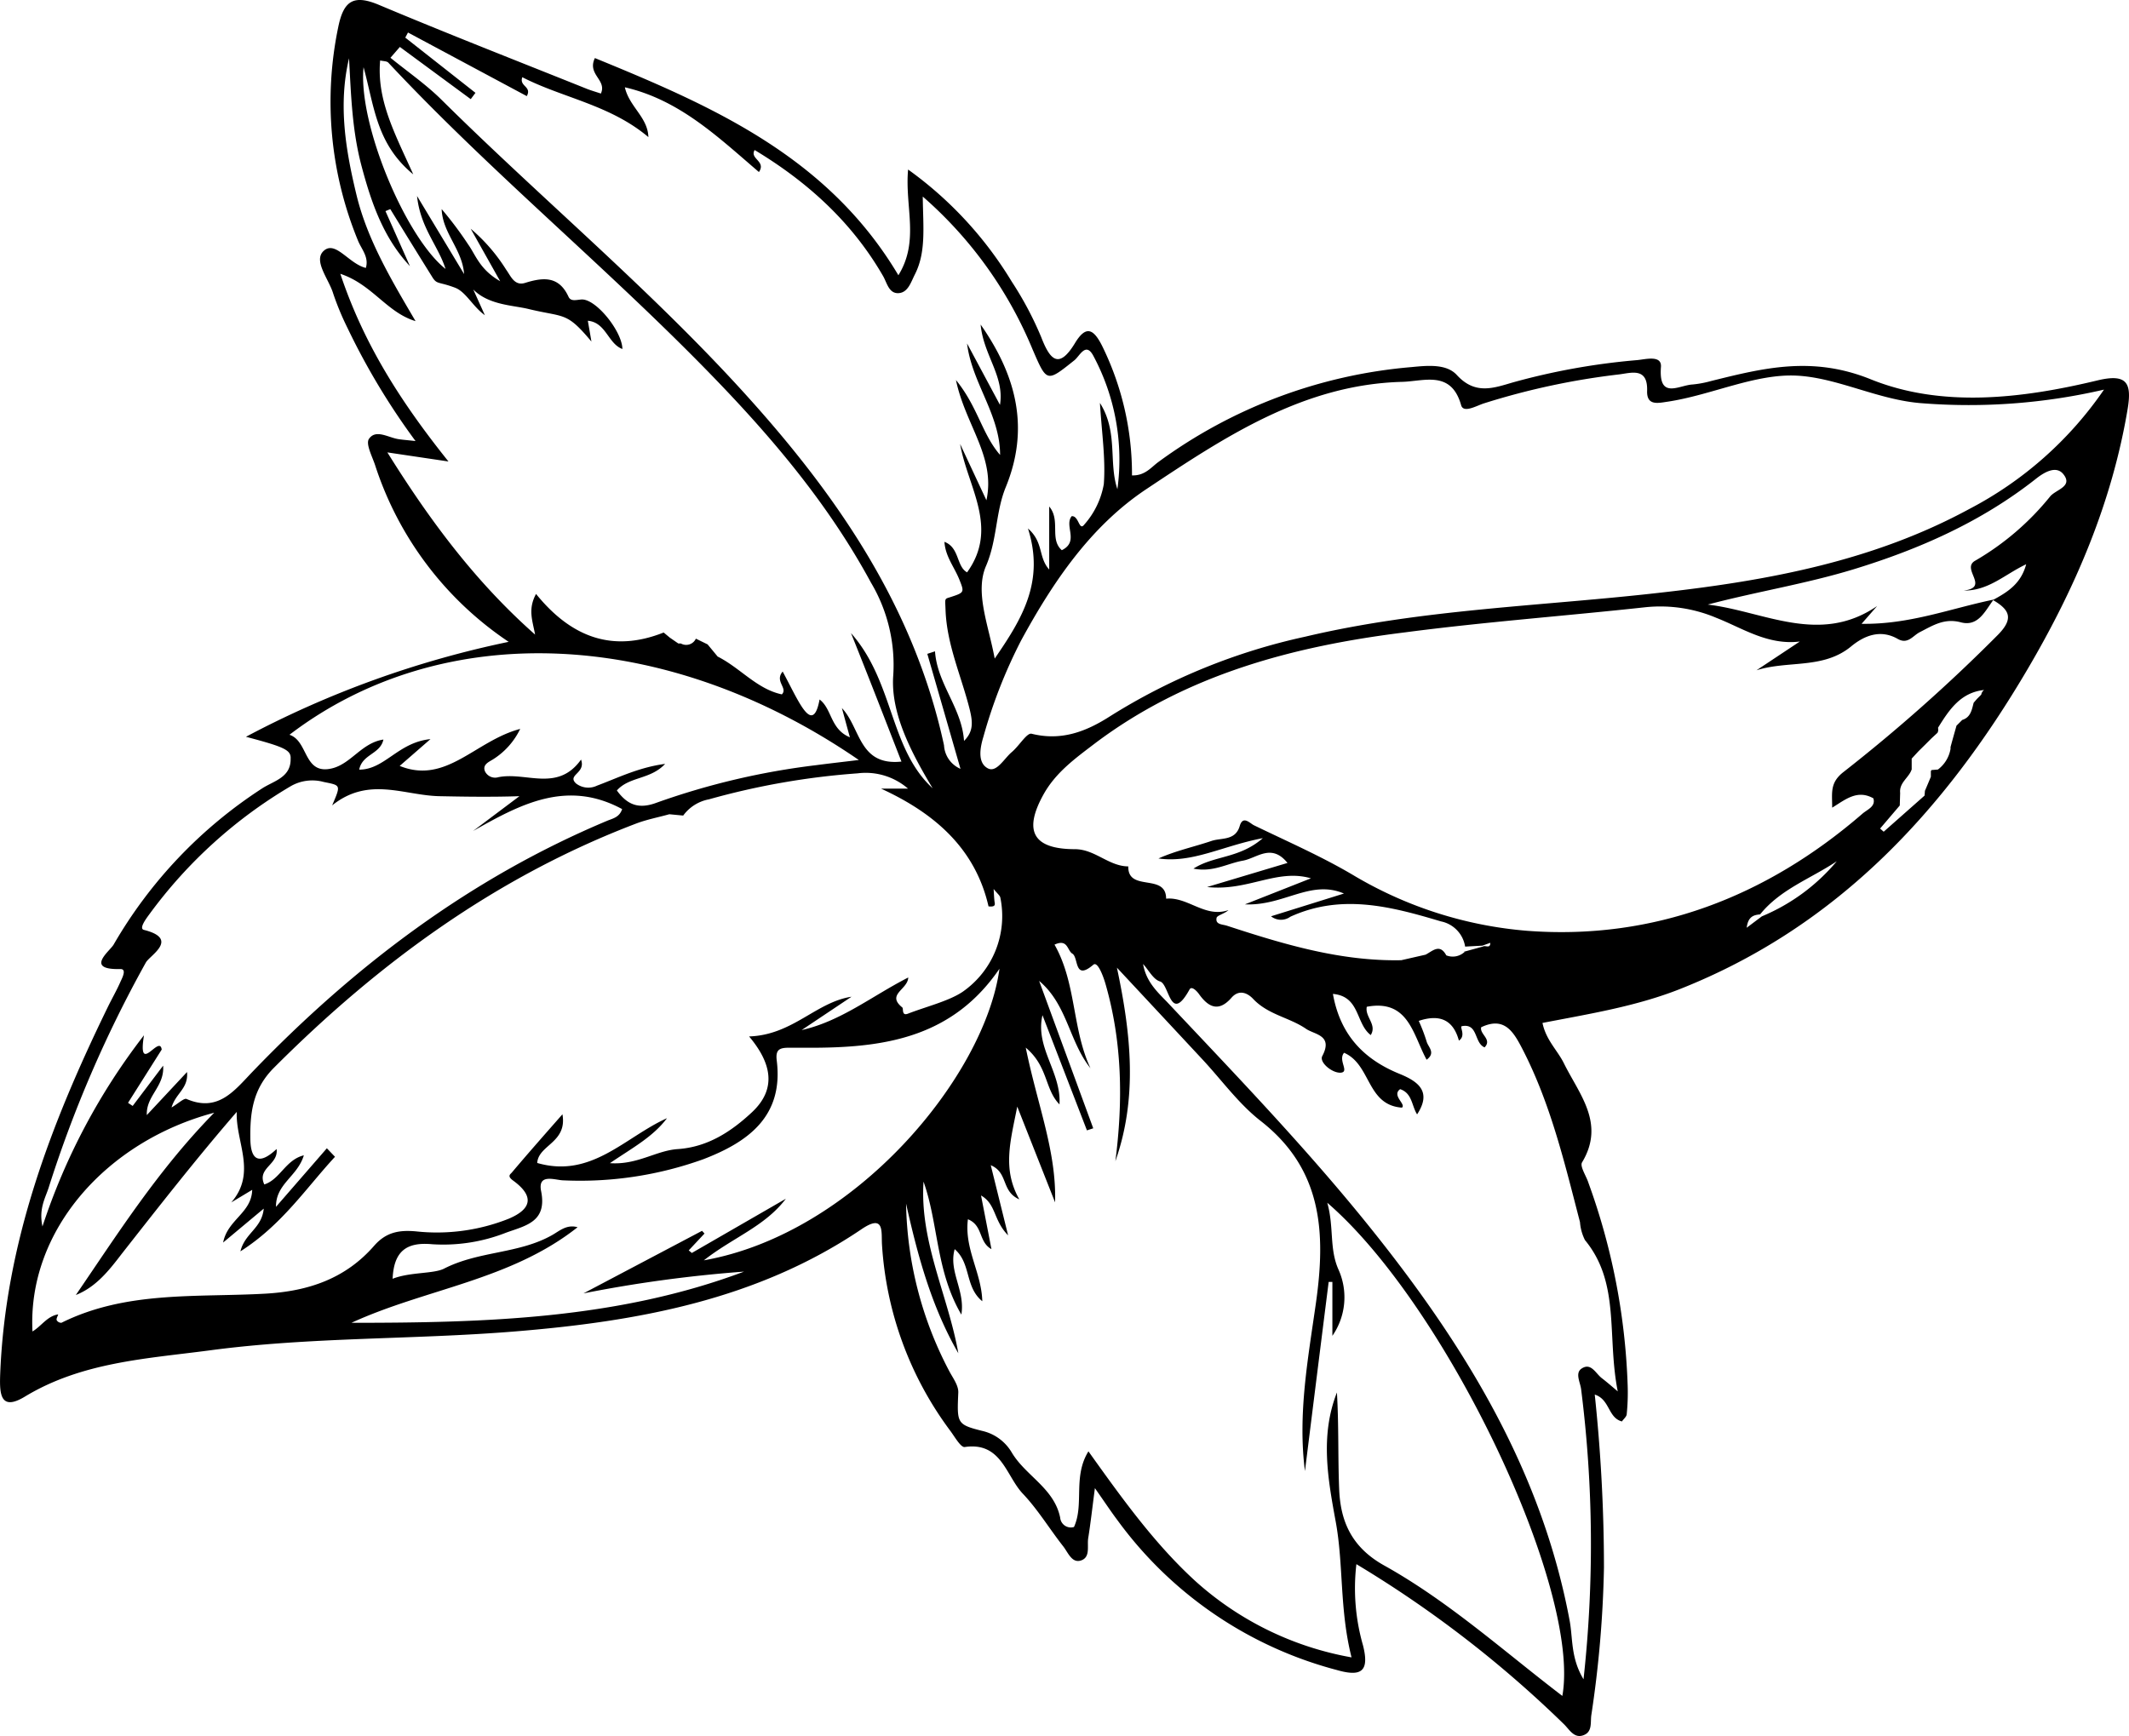 <?xml version="1.0" encoding="utf-8"?><svg xmlns="http://www.w3.org/2000/svg" width="275.248" height="224.493" viewBox="0 0 275.248 224.493"><path d="M31.799 95.278A127.6 127.6 0 0165.762 83a43.672 43.672 0 01-17.259-22.827c-.375-1.141-1.231-2.731-.815-3.4.864-1.3 2.446-.228 3.742 0 .514.09 1.035.122 2.291.261a89.818 89.818 0 01-8.772-14.577 36.036 36.036 0 01-1.875-4.508c-.563-1.883-2.674-4.3-1.166-5.56s3.212 1.728 5.389 2.258c.432-1.419-.587-2.446-1.027-3.563a47.227 47.227 0 01-2.544-27.563c.685-3.383 1.94-4.28 5.242-2.9 8.878 3.734 17.854 7.239 26.8 10.826.6.245 1.239.424 1.916.652.815-1.777-1.81-2.446-.774-4.59 15.212 6.228 30.1 12.726 39.238 28.085 2.756-4.451.815-8.837 1.255-13.672a49.094 49.094 0 0113.4 14.495 43.9 43.9 0 013.815 7.19c1.15 2.992 2.291 4.141 4.329.815 1.459-2.446 2.446-1.859 3.53.285a37.485 37.485 0 013.872 16.77c1.671.049 2.446-1.019 3.383-1.712a64.4 64.4 0 0132.748-12.294c2.071-.2 4.516-.448 5.862 1.019 2.4 2.625 4.777 1.679 7.337.938a87.481 87.481 0 0116-2.862c1.076-.1 3.171-.685 3.057.88-.326 4.28 2.307 2.372 4.076 2.275a13.622 13.622 0 002.4-.448c6.832-1.7 13.093-3.261 20.617-.236 9.212 3.734 19.566 2.511 29.349.155 3.864-.929 4.443.391 3.889 3.726-2.03 12.09-6.758 23.12-12.93 33.612-10.794 18.367-24.669 33.352-44.977 41.382-5.707 2.25-11.715 3.2-17.74 4.37.457 2.226 1.948 3.546 2.772 5.226 1.989 4.019 5.372 7.769 2.348 12.8-.318.514.53 1.745.815 2.633a84.783 84.783 0 015.079 26.251 27.463 27.463 0 01-.122 3.66c0 .334-.408.644-.62.962-1.818-.473-1.541-2.845-3.514-3.473a213.9 213.9 0 011.19 22.378 144.587 144.587 0 01-1.63 19.052c-.139.9.147 2.087-.88 2.56-1.3.611-1.94-.66-2.65-1.353a146.254 146.254 0 00-26.846-20.707 26.731 26.731 0 00.856 10.509c.864 3.424-.269 4.076-3.416 3.171a51.214 51.214 0 01-28.354-19.395c-.815-1.084-1.549-2.2-2.894-4.117-.351 2.69-.563 4.582-.864 6.465-.163 1.011.31 2.446-.9 2.878s-1.712-1.035-2.34-1.826c-1.761-2.242-3.261-4.737-5.2-6.783-2.2-2.307-2.764-6.75-7.525-6.049-.505.073-1.272-1.288-1.834-2.054a44.838 44.838 0 01-8.862-24.115c-.106-1.671.367-4.076-2.723-1.948-13.525 9.114-28.941 11.886-44.789 13.174-13.125 1.068-26.349.693-39.425 2.446-8.152 1.076-16.509 1.508-23.887 5.984-3.139 1.9-3.261-.342-3.188-2.707.62-17.12 6.579-32.61 13.932-47.7.538-1.1 1.15-2.16 1.63-3.261.253-.538.815-1.63 0-1.63-4.7.122-1.378-2.315-.889-3.163a59.512 59.512 0 0119.183-20.185c1.508-.987 3.75-1.41 3.7-3.848.072-1.126-.784-1.518-5.774-2.839zm217.931 4.3l.815-.065a4.239 4.239 0 001.63-2.674v-.236c.253-.929.514-1.851.775-2.772l-.082.09.9-.9-.082.081c1.092-.342 1.239-1.3 1.476-2.217.139-.171.285-.334.432-.505l.6-.6-.049.057a.938.938 0 01.367-.611c-3.049.326-4.525 2.576-5.959 4.891a.88.88 0 01-.065.644l-.88.815.081-.073-.9.9.081-.082-.9.889.073-.073-.889.962v1.392c-.351 1.084-1.63 1.7-1.492 3.041l-.049 1.63-2.544 2.984.465.408 5.283-4.671.049-.62c.261-.6.514-1.215.766-1.818v-.742zM86.6 82.458l1.1.758h.334a1.378 1.378 0 001.932-.628l1.516.742 1.3 1.573c2.919 1.467 5.087 4.215 8.3 4.891.815-.815-.978-1.688.106-2.951.815 1.508 1.386 2.715 2.063 3.881 1.076 1.859 2.12 2.927 2.707-.269 1.63 1.223 1.361 3.832 3.921 4.891-.408-1.476-.717-2.625-1.035-3.783 2.446 2.576 2.169 7.5 7.7 6.921-2.063-5.3-4.076-10.517-6.522-16.615 5.593 6.334 4.94 14.895 10.557 20.071-2.715-4.525-5.438-9.652-5.1-14.528a20.829 20.829 0 00-2.878-12.074c-4.949-9.147-11.413-17.12-18.555-24.677-14.02-14.806-29.92-27.67-43.847-42.565-.2-.2-.628-.179-1.052-.277-.448 5.144 1.891 9.416 4.28 14.731-4.785-3.954-5.022-8.748-6.424-13.859-.734 7.337 5.446 22.012 10.6 26.088-.954-3.025-3.261-5.324-3.685-9.432L60 35.44c-.228-3.2-2.788-5.275-2.9-8.4a47.115 47.115 0 013.408 4.541c1 1.4 1.5 3.261 4.158 4.785l-3.815-6.791a22.73 22.73 0 014.582 5.291c.6.815 1.06 2.144 2.446 1.72 2.348-.734 4.378-.921 5.625 1.794.285.611.929.416 1.63.351 1.883-.171 5.315 4.141 5.332 6.4-1.859-.685-2.111-3.44-4.468-3.652.155.872.261 1.484.465 2.69-3.261-3.913-3.432-3.073-8.152-4.215-2.022-.489-5.12-.5-7.125-2.519l1.5 3.326c-1.557-1.109-2.446-3.016-3.848-3.554-2.152-.815-2.332-.391-2.935-1.353q-2.739-4.4-5.446-8.813l-.62.261L53 34.419c-3.457-3.693-5-8.242-6.245-12.9s-1.37-9.277-1.63-13.981c-1.419 6-.44 11.87.97 17.691s4.549 11.047 7.631 16.3c-3.742-1.133-5.584-4.745-9.726-6.122 2.992 8.968 7.7 16.427 13.981 24.27l-7.9-1.174c5.47 8.772 11.365 16.721 19.1 23.561-.326-1.8-.962-3.261.122-5.258 4.574 5.65 9.93 7.6 16.5 4.989zm105.126 39.944c.293-.2.962.326.946-.481l-1.019.367-2.234.122a3.954 3.954 0 00-3.131-3.261c-6.473-1.932-12.865-3.612-19.468-.6a2.061 2.061 0 01-2.494-.058l9.424-2.943c-4.313-1.851-7.777 1.63-12.8 1.4l8.536-3.367c-4.394-1.288-8.152 1.7-13.427 1.125l10.394-3.114c-2.087-2.592-3.954-.611-5.772-.293-2.005.351-3.881 1.541-6.383 1.027 2.69-1.72 5.9-1.272 8.968-3.938-5.2.987-9.09 3.261-13.492 2.625 2.234-1 4.59-1.5 6.856-2.266 1.272-.432 3.073 0 3.644-1.916.416-1.443 1.329-.359 1.834-.114 4.386 2.128 8.87 4.076 13.044 6.571a52.118 52.118 0 0022.24 7.076c16.386 1.255 30.979-4.386 43.412-15.155.628-.538 1.72-.913 1.394-1.973-2.1-1.182-3.644.188-5.324 1.207 0-1.924-.318-3.2 1.427-4.582a214.928 214.928 0 0019.99-17.756c2.1-2.12 1.524-3.261-.636-4.516 1.842-1 3.62-2.063 4.3-4.622-2.8 1.321-4.826 3.424-8.1 3.408 3.481-.416-.375-2.8 1.5-3.864a34.966 34.966 0 009.7-8.315c.75-.9 2.984-1.272 1.712-2.87-.9-1.133-2.38-.342-3.563.6-7.019 5.536-15.033 9.082-23.528 11.682-6.188 1.891-12.571 2.9-18.889 4.573 7.256.856 14.438 5.3 21.9.188l-2.014 2.3c6.237.1 11.568-2.005 17.071-3.131-1.1 1.451-1.973 3.546-4.247 2.935-2.136-.571-3.636.432-5.291 1.272-.9.457-1.549 1.63-2.862.872-2.242-1.28-4.337-.416-6.025.978-3.6 2.968-8.152 1.785-12.229 3.082l5.6-3.718c-4.158.505-7.4-1.736-10.8-3.065a18.6 18.6 0 00-9.082-1.378c-10.386 1.133-20.821 1.9-31.183 3.261-14.4 1.785-28.256 5.438-40.11 14.389-2.446 1.867-4.989 3.685-6.579 6.522-2.65 4.745-1.427 7.117 4.035 7.125 2.592 0 4.37 2.209 6.9 2.226-.073 3.359 4.891.815 4.891 4.174 2.821-.269 5.038 2.535 8.063 1.476-.546.5-1.467.668-1.541 1.011-.171.88.742.815 1.345 1.011 7.337 2.4 14.674 4.614 22.533 4.459l3.147-.717c.9-.465 1.834-1.484 2.674.09a2.25 2.25 0 002.38-.457h-.13zm36.058-3.905a25.337 25.337 0 009.685-7.125c-3.343 2.242-7.28 3.6-9.913 6.872-.815.081-1.549.253-1.736 1.728zM7.526 169.971c-.073.253-.261.538-.2.742a.673.673 0 00.62.342c8.381-4.166 17.52-3.261 26.4-3.766 5.609-.326 10.354-1.981 14.022-6.188 1.557-1.785 3.261-2.054 5.4-1.867a25.077 25.077 0 0011.992-1.63c3.09-1.3 3.261-2.992.563-4.949-.815-.6-.31-.815-.13-1.052 1.989-2.356 4.027-4.671 6.522-7.508.644 3.685-3.114 3.946-3.261 6.294 7.019 2.038 11.365-3.367 16.778-5.788-1.842 2.446-4.476 3.832-7.378 5.813 3.538.253 5.968-1.63 8.756-1.818 3.872-.261 6.905-2.242 9.628-4.785 3.261-3.073 2.446-6.408-.391-9.783 5.642-.187 8.642-4.435 13.24-5.136l-6.449 4.313c5.1-1.149 9.1-4.41 13.786-6.8-.065 1.582-2.87 2.177-.774 3.872.179.155-.106 1.117.709.815 2.4-.929 5.291-1.63 7.084-2.829a11.917 11.917 0 004.891-12.163c-.049-.3-.408-.554-.872-1.141.049.815.065 1.174.106 1.549s.261.815-.766.7c-1.728-7.541-7.027-12.074-13.9-15.229h3.489a8.348 8.348 0 00-6.522-1.973 96.643 96.643 0 00-19.207 3.359 5.34 5.34 0 00-3.334 2.1l-1.794-.171c-1.427.4-2.9.677-4.28 1.2-18.074 6.881-33.27 17.992-46.844 31.591-2.739 2.739-3.1 5.829-3.041 9.261.049 2.821 1.247 3.261 3.391 1.239.269 2.046-2.576 2.446-1.59 4.582 2.038-.644 2.739-3.179 5.112-3.766-.815 2.739-3.636 3.677-3.6 6.661l6.577-7.571 1.052 1.1c-3.766 4.076-6.856 8.8-12.229 12.229.579-2.38 2.772-2.959 3.016-5.527l-5.25 4.386c.579-2.976 3.677-3.807 3.758-6.815l-2.706 1.627c3.342-3.84.546-7.818.709-11.707-5.2 6.008-10.019 12.18-14.854 18.335-1.63 2.128-3.31 4.3-5.951 5.348 5.462-7.989 10.647-16.183 17.895-23.577-13.916 3.693-24.164 15.237-23.5 28.289 1.17-.7 1.904-1.988 3.327-2.208zm122.808-10.223c-1.924-1.94-1.516-4.019-3.5-5.152.5 2.568.9 4.614 1.345 6.938-1.7-.946-1.052-3.057-3.041-3.864-.489 3.815 1.761 6.9 1.859 10.6-2.275-1.851-1.427-4.891-3.571-6.734-.815 2.878 1.378 5.324.864 8.462-3.31-5.641-2.951-11.74-4.891-17.194-.514 7.794 3.188 14.764 4.5 22.191-3.489-6.049-5.258-12.644-6.758-19.346a48.1 48.1 0 005.487 21.474c.481.962 1.3 1.981 1.264 2.943-.163 3.954-.22 4.141 3.065 4.965a5.967 5.967 0 013.84 2.788c1.794 3.033 5.495 4.622 6.269 8.446a1.386 1.386 0 001.785 1.2c1.345-2.959-.171-6.481 1.867-9.783 4.362 6.106 8.593 12.017 13.916 16.859a40.762 40.762 0 0020.1 9.783c-1.565-6.2-1.019-11.968-2.046-17.552s-2.022-11.136.155-16.7c.253 4.174.122 8.356.293 12.53s1.63 7.5 5.821 9.84c8.34 4.647 15.49 11.112 23.031 16.867 2.446-13.672-14.9-50.415-30.392-63.776.9 3.188.228 5.943 1.476 8.7a8.747 8.747 0 01-.815 8.511v-6.97h-.481q-1.541 12.229-3.065 24.457c-.954-7.4.424-14.674 1.435-21.849 1.264-9.017.815-17.2-7.166-23.43-2.853-2.226-5.046-5.3-7.549-7.981q-5.519-5.927-11.03-11.837c1.818 8.544 2.7 16.794-.2 25.028.995-7.729.9-15.4-1.288-22.965-.3-1.027-1.011-2.91-1.557-2.446-2.519 2.152-1.883-.946-2.723-1.435-.66-.391-.571-1.965-2.3-1.158 2.837 4.989 2.25 10.851 4.647 15.979-2.788-3.489-2.976-8.218-6.636-11.291l6.995 19.06-.815.269-5.747-14.895c-.978 4.207 2.446 7.337 2.2 11.536-1.932-1.957-1.443-4.891-4.362-7.337 1.484 7.337 3.987 13.4 3.791 20.006l-4.891-12.384c-.88 4.484-1.957 8.063.269 12-2.381-1.052-1.4-3.457-3.693-4.419zM272.019 50.383a77.286 77.286 0 01-23.43 1.769c-5.707-.383-11.014-3.334-16.37-3.579s-11 2.535-16.647 3.375c-1.255.188-2.682.53-2.625-1.394.106-3.09-2.046-2.332-3.628-2.136a93.751 93.751 0 00-17.487 3.75c-.938.3-2.625 1.3-2.927.236-1.28-4.557-4.777-3.1-7.614-3.025-12.783.334-23.014 7.166-33.066 13.859-7.19 4.777-12.066 11.976-16.2 19.566a65.467 65.467 0 00-4.891 12.49c-.473 1.549-.734 3.391.6 4.076 1.117.563 2.087-1.28 3.073-2.112s1.948-2.527 2.568-2.372c3.889.97 7.117-.31 10.223-2.315a78.911 78.911 0 0125.15-10.239c15.139-3.587 30.678-3.938 46.053-5.707 13.859-1.557 27.417-4.076 39.825-10.818a48.01 48.01 0 0017.389-15.424zm-152.72-24.955c.049 4.027.448 7.2-1.035 10.093-.481.946-.856 2.258-2.014 2.38-1.321.139-1.565-1.312-2.079-2.2-4.027-6.987-9.783-12.188-16.607-16.3-.677 1.15 1.525 1.435.554 2.845-5.275-4.508-10.239-9.318-17.332-10.957.554 2.495 2.967 3.872 3.041 6.44-4.965-4.19-11.112-5.071-16.3-7.745-.432 1.207 1.272 1.174.579 2.446L52.747 4.204l-.351.66 9.074 7.142-.611.815-9.163-6.75-1.215 1.4c2.209 1.8 4.582 3.432 6.6 5.43 13.215 13.093 27.58 25 40.012 38.887 11.642 12.987 21.2 27.18 24.955 44.594a3.524 3.524 0 002.128 3.041 11235.36 11235.36 0 00-4.288-14.87l.995-.326c.277 4.207 3.481 7.337 3.75 11.585 1.239-1.231 1.133-2.446.734-4.076-1.068-4.272-2.959-8.348-3.122-12.848-.049-1.443-.163-1.435.5-1.63 1.948-.628 1.957-.628 1.288-2.3s-1.81-2.984-1.932-4.891c1.973.75 1.525 3.171 2.927 3.946 4.166-5.78.057-11.038-.9-16.6l3.4 7.28c1.223-5.609-2.723-9.726-3.938-15.547 2.813 3.44 3.383 7.019 5.707 9.685 0-5.234-3.66-9.335-4.272-14.414l4.256 7.94c.611-3.709-2.136-6.416-2.5-10.386 4.81 6.872 6.261 13.631 3.261 20.993-1.345 3.261-1.1 6.824-2.568 10.231s.342 7.688 1.125 11.968c3.554-5.169 6.481-9.954 4.3-16.827 2.063 1.818 1.3 3.709 2.747 5.315v-8.152c1.516 1.794 0 4.215 1.63 5.65 2.283-1.117.277-3.147 1.272-4.394.938-.106.946 1.981 1.63 1.084a10.651 10.651 0 002.527-5.226c.253-3.261-.269-6.669-.5-10.508 2.381 3.766 1.092 7.68 2.258 11.153a28.4 28.4 0 00-3.131-17.283c-.986-1.8-1.753.1-2.446.628-3.579 2.853-3.538 2.87-5.389-1.419a53.1 53.1 0 00-14.185-19.753zm85.427 191.729a159.4 159.4 0 00-.31-37.5c-.114-.913-.815-2.1.065-2.682 1.231-.815 1.818.652 2.625 1.255.4.31.815.644 2.046 1.7-1.427-7.207.359-13.981-4.239-19.566a6.183 6.183 0 01-.644-2.323c-1.989-7.655-3.8-15.359-7.476-22.452-1.149-2.217-2.332-4.166-5.3-2.747-.212.913 1.451 1.565.44 2.6-1.378-.579-.815-3.155-2.935-2.739-.342.065.579 1.223-.383 1.867-.742-2.739-2.527-3.44-5.193-2.552a22.005 22.005 0 011.019 2.666c.188.717 1.223 1.451 0 2.356-1.761-3.2-2.323-7.867-7.737-6.848-.261 1.321 1.353 2.291.514 3.66-1.965-1.484-1.361-5.006-4.891-5.324.938 5.291 3.978 8.454 8.625 10.345 2.446.995 4.174 2.307 2.258 5.234-.709-1.109-.62-2.739-2.193-3.261-1.141.815.815 1.957.228 2.389-4.59-.342-3.962-5.576-7.476-7.093-.815.946.709 2.446-.391 2.568s-2.894-1.353-2.413-2.169c1.4-2.69-.995-2.739-2.1-3.489-2.152-1.484-4.891-1.81-6.84-3.864-.62-.677-1.777-1.37-2.829-.147-1.63 1.851-2.951 1.239-4.182-.489-.285-.4-.954-1.092-1.223-.6-2.511 4.541-2.584-.677-3.815-1.035-.872-.253-1.467-1.467-2.193-2.258.383 2.242 1.777 3.554 3.082 4.891 9.277 9.856 18.677 19.607 27.1 30.229 11.764 14.821 21.392 30.727 24.955 49.73.447 2.317.121 4.852 1.806 7.648zM22.179 143.215c.88-.522 1.63-1.247 1.94-1.1 4.076 1.761 6.171-1.068 8.527-3.522 13.215-13.737 28.167-25.036 45.857-32.455.726-.3 1.573-.44 1.932-1.508-7.158-3.872-13.182-.62-19.272 2.829l5.992-4.5c-3.579.122-7.158.065-10.354 0-4.6-.1-9.131-2.6-13.859 1.19 1.15-2.682 1.125-2.576-1.076-3.025a5.592 5.592 0 00-4.272.538 61.1 61.1 0 00-18.278 16.558c-.44.6-1.386 1.859-.709 2.03 4.6 1.158.815 3.261.261 4.2a157.807 157.807 0 00-12.563 29.088c-.432 1.37-1.313 2.755-.815 5.063a82.339 82.339 0 0113.125-24.726c-.864 5.364 2.022-.187 2.291 1.851l-4.353 6.889.6.4 3.938-5.209c.2 2.723-2.217 3.872-2.111 6.392l5.2-5.568c.192 2.161-1.463 2.718-2.001 4.585zm107.033-17.935c-5.943 8.7-14.471 10.125-23.544 10.207h-3.66c-1.215 0-1.761.236-1.59 1.63.921 7.288-3.758 10.6-9.538 12.807a47.016 47.016 0 01-18 2.715c-1.044 0-3.383-.978-2.927 1.37.815 3.995-1.965 4.468-4.508 5.389a22.181 22.181 0 01-9.587 1.5c-3.351-.31-4.94.938-5.1 4.468 2.25-.889 5.283-.62 6.652-1.312 4.5-2.307 9.685-1.891 14-4.353.929-.53 1.867-1.4 3.261-1-8.682 6.872-19.631 7.949-29.235 12.359 17.242 0 34.387-.473 50.757-6.62a172.224 172.224 0 00-20.756 2.813l15.327-8.087.318.351-2.038 2.177.4.334 12.155-7.011c-2.707 3.579-6.84 5.006-10.6 7.965 19.607-3.473 36.352-23.846 38.219-37.721zm-49.453-23.047c1.353 1.842 2.8 2.446 5.144 1.565a95.032 95.032 0 0120.56-4.843c1.671-.22 3.351-.408 5.568-.677-25-17.185-53.806-18.376-73.608-3.261 2.486.815 1.794 5.266 5.536 4.337 2.446-.611 3.84-3.31 6.612-3.718-.408 1.9-2.731 1.867-3.131 3.889 3.31 0 5.006-3.522 9.212-3.946l-3.978 3.465c6.017 2.446 9.783-3.261 15.579-4.785a9.506 9.506 0 01-3.563 3.97c-.538.326-1.337.668-.986 1.524a1.459 1.459 0 001.728.75c3.579-.726 7.655 1.973 10.688-2.275.652 1.794-1.851 1.957-.644 3.09a2.6 2.6 0 002.715.277c2.747-1.027 5.4-2.364 8.8-2.813-1.916 2.054-4.606 1.614-6.228 3.424z"/></svg>